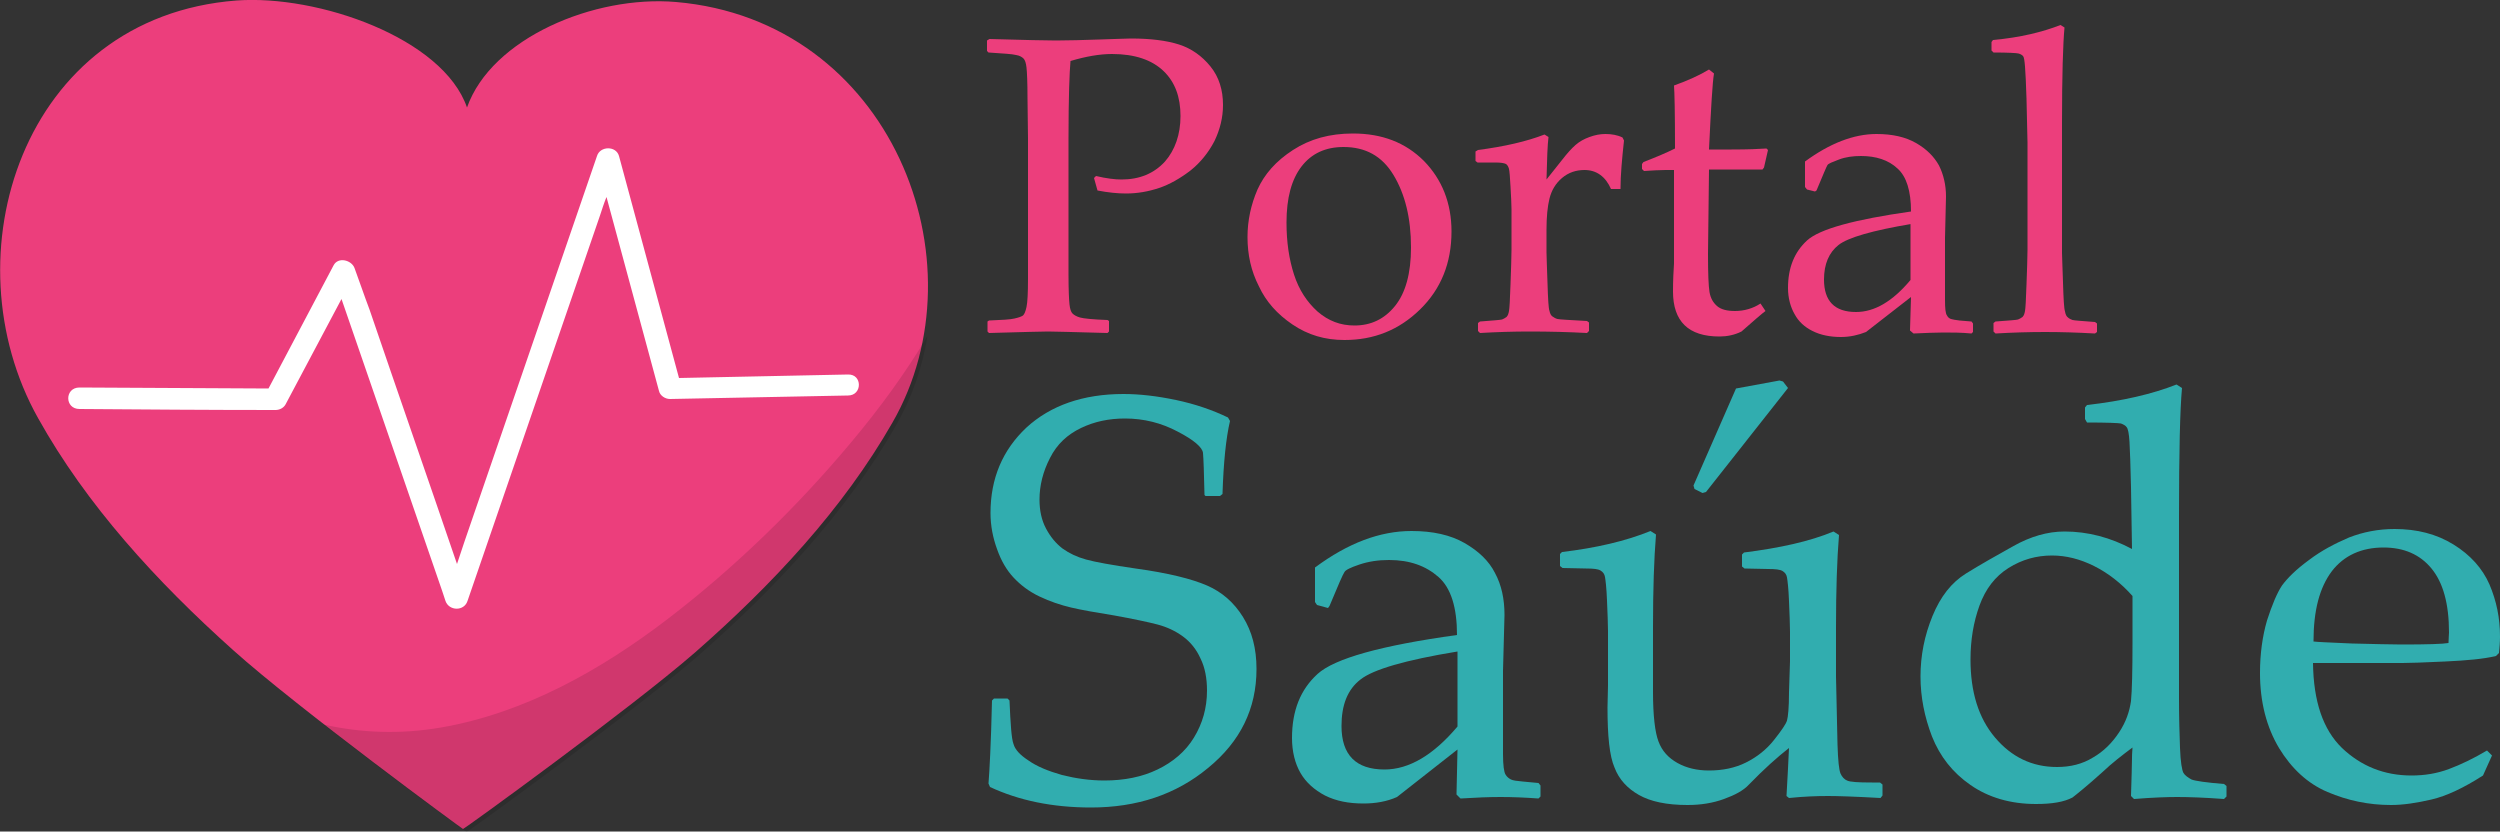 <?xml version="1.0" encoding="utf-8"?>
<!-- Generator: Adobe Illustrator 24.2.1, SVG Export Plug-In . SVG Version: 6.00 Build 0)  -->
<svg version="1.1" id="Layer_1" xmlns="http://www.w3.org/2000/svg" xmlns:xlink="http://www.w3.org/1999/xlink" x="0px" y="0px"
	 viewBox="0 0 50 16.63" style="enable-background:new 0 0 50 16.63;" xml:space="preserve">
<rect x="0" y="0" width="50" height="16.63" fill="#333333" stroke="none"/>
<style type="text/css">
	.st0{fill:#EC3E7C;}
	.st1{opacity:0.12;}
	.st2{fill:#010101;}
	.st3{fill:#FFFFFF;}
	.st4{fill:#31ADAF;}
</style>
<g>
	<g>
		<g>
			<g>
				<path class="st0" d="M13.52,0.04C11.89-0.1,9.83,0.76,9.34,2.15C8.86,0.76,6.36-0.11,4.73,0.01c-4.3,0.33-5.78,5.12-3.97,8.35
					C1.73,10.1,3.13,11.63,4.66,13c1.28,1.15,4.59,3.58,4.6,3.58c0.01,0.01,3.34-2.4,4.64-3.53c1.55-1.36,2.96-2.87,3.95-4.6
					C19.7,5.23,17.82,0.41,13.52,0.04z"/>
			</g>
		</g>
		<g class="st1">
			<g>
				<path class="st2" d="M17.02,8.85c-1.08,1.29-2.32,2.5-3.68,3.54c-1.31,1-2.84,1.87-4.52,2.16c-0.81,0.14-1.6,0.11-2.35-0.06
					c1.37,1.07,2.85,2.15,2.86,2.15c0.01,0.01,3.34-2.4,4.64-3.53c1.55-1.36,2.96-2.87,3.95-4.6c0.32-0.56,0.53-1.17,0.63-1.79
					C18.11,7.46,17.59,8.17,17.02,8.85z"/>
			</g>
		</g>
		<g>
			<g>
				<path class="st3" d="M16.96,7.49c-1.13,0.02-2.25,0.05-3.38,0.07c-0.4-1.48-0.8-2.96-1.2-4.44c-0.06-0.21-0.38-0.2-0.44,0
					c-0.88,2.57-1.77,5.14-2.65,7.71c-0.05,0.15-0.1,0.3-0.15,0.45c-0.58-1.7-1.17-3.39-1.75-5.09C7.28,5.9,7.19,5.63,7.09,5.36
					C7.03,5.2,6.76,5.13,6.67,5.31C6.24,6.13,5.8,6.95,5.37,7.77C4.11,7.76,2.85,7.76,1.59,7.75c-0.3,0-0.3,0.43,0,0.43
					C2.89,8.19,4.2,8.2,5.51,8.2c0.08,0,0.16-0.04,0.2-0.11c0.37-0.7,0.75-1.41,1.12-2.11c0.6,1.74,1.2,3.48,1.8,5.22
					c0.09,0.27,0.19,0.54,0.28,0.82c0.07,0.2,0.37,0.21,0.44,0c0.88-2.57,1.77-5.14,2.65-7.71c0.04-0.12,0.08-0.25,0.13-0.37
					c0.35,1.29,0.7,2.59,1.05,3.88c0.02,0.09,0.12,0.16,0.22,0.16c1.19-0.02,2.37-0.05,3.56-0.07C17.25,7.91,17.25,7.48,16.96,7.49z
					"/>
			</g>
		</g>
	</g>
	<g>
		<g>
			<path class="st0" d="M19.79,0.78c0.7,0.02,1.14,0.03,1.33,0.03c0.26,0,0.55-0.01,0.87-0.02c0.34-0.01,0.55-0.02,0.63-0.02
				c0.39,0,0.71,0.04,0.96,0.12c0.25,0.08,0.46,0.23,0.63,0.44c0.17,0.21,0.25,0.47,0.25,0.77c0,0.25-0.06,0.49-0.17,0.72
				c-0.12,0.23-0.28,0.43-0.48,0.59c-0.21,0.16-0.42,0.28-0.63,0.35c-0.21,0.07-0.43,0.11-0.66,0.11c-0.17,0-0.36-0.02-0.57-0.06
				l-0.07-0.25l0.04-0.04c0.21,0.05,0.38,0.07,0.51,0.07c0.36,0,0.65-0.12,0.87-0.36C23.5,3,23.61,2.69,23.61,2.32
				c0-0.38-0.11-0.68-0.34-0.9c-0.23-0.22-0.57-0.34-1.03-0.34c-0.25,0-0.53,0.05-0.83,0.14c-0.02,0.21-0.04,0.73-0.04,1.54v1.92
				l0,0.81c0,0.31,0.01,0.51,0.02,0.6c0.01,0.09,0.03,0.15,0.06,0.18c0.03,0.03,0.08,0.06,0.15,0.08c0.07,0.02,0.26,0.04,0.55,0.05
				l0.03,0.02v0.21l-0.03,0.03c-0.7-0.02-1.1-0.03-1.19-0.03c-0.09,0-0.49,0.01-1.18,0.03l-0.03-0.03V6.43l0.03-0.02
				c0.26-0.01,0.43-0.02,0.51-0.04c0.09-0.02,0.14-0.04,0.17-0.06c0.03-0.03,0.05-0.08,0.07-0.17c0.02-0.09,0.03-0.28,0.03-0.57
				l0-0.87V2.77l-0.01-0.81c0-0.31-0.01-0.52-0.02-0.61c-0.01-0.09-0.03-0.15-0.06-0.18c-0.03-0.03-0.08-0.06-0.15-0.07
				c-0.07-0.02-0.26-0.03-0.55-0.05l-0.03-0.03V0.81L19.79,0.78z"/>
			<path class="st0" d="M24.95,4.74c0-0.33,0.07-0.65,0.2-0.95c0.14-0.31,0.37-0.57,0.71-0.79c0.34-0.22,0.73-0.33,1.2-0.33
				c0.58,0,1.05,0.18,1.42,0.55c0.36,0.37,0.55,0.84,0.55,1.41c0,0.63-0.21,1.15-0.63,1.56c-0.42,0.41-0.92,0.61-1.51,0.61
				c-0.39,0-0.73-0.1-1.04-0.31s-0.53-0.46-0.67-0.76C25.02,5.42,24.95,5.09,24.95,4.74z M25.73,4.45c0,0.39,0.05,0.73,0.15,1.04
				c0.1,0.31,0.26,0.55,0.47,0.74c0.22,0.19,0.46,0.28,0.74,0.28c0.33,0,0.6-0.13,0.81-0.39c0.21-0.26,0.32-0.65,0.32-1.17
				c0-0.59-0.12-1.07-0.35-1.45c-0.23-0.38-0.56-0.56-1-0.56c-0.36,0-0.64,0.13-0.84,0.39C25.83,3.59,25.73,3.96,25.73,4.45z"/>
			<path class="st0" d="M30.89,2.69l0.08,0.05c-0.02,0.16-0.03,0.44-0.04,0.85l0.31-0.39c0.1-0.13,0.19-0.23,0.27-0.3
				c0.08-0.07,0.17-0.12,0.28-0.16C31.9,2.7,32,2.68,32.11,2.68c0.12,0,0.24,0.02,0.34,0.07l0.03,0.06
				c-0.04,0.37-0.07,0.69-0.07,0.97h-0.19c-0.11-0.25-0.29-0.38-0.53-0.38c-0.17,0-0.32,0.05-0.45,0.16
				c-0.13,0.11-0.21,0.25-0.25,0.41c-0.04,0.16-0.06,0.37-0.06,0.62v0.46c0,0.08,0.01,0.29,0.02,0.61c0.01,0.32,0.02,0.51,0.04,0.56
				c0.01,0.05,0.03,0.09,0.06,0.11c0.03,0.02,0.06,0.04,0.1,0.05c0.04,0.01,0.24,0.02,0.59,0.04l0.04,0.03v0.17l-0.04,0.04
				c-0.37-0.02-0.75-0.03-1.15-0.03c-0.32,0-0.65,0.01-0.99,0.03l-0.04-0.04V6.46l0.04-0.03C29.85,6.41,30,6.4,30.04,6.39
				c0.03-0.01,0.06-0.03,0.09-0.05c0.03-0.03,0.04-0.07,0.05-0.12c0.01-0.05,0.02-0.23,0.03-0.53c0.01-0.3,0.02-0.53,0.02-0.69V4.18
				c0-0.11-0.01-0.26-0.02-0.45c-0.01-0.19-0.02-0.31-0.03-0.35s-0.03-0.08-0.06-0.1c-0.04-0.02-0.11-0.03-0.22-0.03l-0.35,0
				l-0.04-0.03V3.03L29.56,3C30.09,2.93,30.53,2.83,30.89,2.69z"/>
			<path class="st0" d="M32.84,3.38V3.28l0.03-0.04c0.26-0.1,0.47-0.19,0.63-0.27c0-0.72-0.01-1.14-0.02-1.26
				c0.28-0.1,0.52-0.21,0.7-0.32l0.1,0.08c-0.03,0.17-0.06,0.68-0.1,1.52c0.14,0,0.29,0,0.45,0c0.33,0,0.56-0.01,0.7-0.02l0.03,0.03
				l-0.08,0.35l-0.03,0.04c-0.14,0-0.3,0-0.47,0c-0.15,0-0.35,0-0.6,0l-0.02,1.69c0,0.39,0.01,0.64,0.03,0.76
				c0.02,0.12,0.07,0.21,0.15,0.28c0.08,0.07,0.2,0.1,0.36,0.1c0.18,0,0.36-0.05,0.51-0.15l0.1,0.15c-0.07,0.05-0.23,0.19-0.48,0.41
				c-0.14,0.07-0.29,0.1-0.44,0.1c-0.62,0-0.93-0.3-0.93-0.9c0-0.22,0.01-0.41,0.02-0.56c0-0.05,0-0.1,0-0.15V3.4h-0.17
				c-0.12,0-0.27,0.01-0.43,0.02L32.84,3.38z"/>
			<path class="st0" d="M36.3,3.83l-0.16-0.04L36.1,3.74V3.23c0.49-0.36,0.97-0.55,1.43-0.55c0.32,0,0.58,0.06,0.79,0.18
				c0.21,0.12,0.36,0.27,0.46,0.45c0.09,0.18,0.14,0.39,0.14,0.62L38.9,4.76V6c0,0.17,0.01,0.27,0.04,0.31
				c0.02,0.04,0.05,0.06,0.08,0.07c0.03,0.01,0.09,0.02,0.17,0.03l0.24,0.02l0.03,0.04v0.17l-0.03,0.03
				c-0.2-0.02-0.39-0.02-0.56-0.02c-0.17,0-0.36,0.01-0.6,0.02L38.2,6.61l0.02-0.67l-0.9,0.7c-0.15,0.06-0.32,0.1-0.5,0.1
				c-0.22,0-0.41-0.04-0.57-0.12c-0.16-0.08-0.28-0.19-0.36-0.34c-0.08-0.14-0.13-0.32-0.13-0.52c0-0.41,0.13-0.72,0.38-0.95
				c0.25-0.23,0.95-0.42,2.08-0.58c0-0.41-0.09-0.7-0.27-0.86c-0.18-0.17-0.43-0.25-0.73-0.25c-0.16,0-0.31,0.02-0.44,0.07
				c-0.13,0.05-0.21,0.08-0.23,0.11s-0.09,0.2-0.22,0.51L36.3,3.83z M38.22,4.48c-0.77,0.13-1.26,0.27-1.45,0.42
				c-0.19,0.15-0.29,0.38-0.29,0.69c0,0.43,0.21,0.65,0.64,0.65c0.37,0,0.73-0.21,1.09-0.64V4.48z"/>
			<path class="st0" d="M41.21,0.5l0.08,0.05c-0.03,0.32-0.05,0.95-0.05,1.91v2.6c0,0.06,0.01,0.26,0.02,0.59
				c0.01,0.33,0.02,0.52,0.04,0.58c0.01,0.06,0.03,0.1,0.06,0.12c0.02,0.02,0.06,0.04,0.09,0.05c0.04,0.01,0.19,0.02,0.45,0.04
				l0.04,0.03v0.17L41.9,6.67c-0.35-0.02-0.68-0.03-1-0.03c-0.32,0-0.65,0.01-0.99,0.03l-0.04-0.04V6.46l0.04-0.03
				c0.27-0.02,0.42-0.03,0.45-0.04c0.03-0.01,0.06-0.03,0.09-0.05c0.03-0.03,0.04-0.07,0.05-0.12c0.01-0.05,0.02-0.23,0.03-0.53
				c0.01-0.3,0.02-0.53,0.02-0.69V2.85l-0.02-0.88c-0.01-0.31-0.02-0.52-0.03-0.64c-0.01-0.12-0.02-0.19-0.04-0.21
				c-0.02-0.02-0.05-0.04-0.09-0.05c-0.04-0.01-0.21-0.02-0.5-0.02l-0.04-0.04V0.84l0.03-0.04C40.41,0.75,40.85,0.64,41.21,0.5z"/>
		</g>
	</g>
	<g>
		<g>
			<path class="st4" d="M19.84,14.01l0.04-0.04h0.27l0.04,0.04c0.02,0.47,0.04,0.77,0.08,0.87c0.03,0.11,0.13,0.22,0.3,0.33
				c0.17,0.12,0.39,0.21,0.67,0.29c0.28,0.07,0.56,0.11,0.85,0.11c0.39,0,0.75-0.07,1.06-0.22s0.56-0.36,0.73-0.64
				c0.17-0.28,0.26-0.59,0.26-0.94c0-0.24-0.04-0.46-0.13-0.64c-0.08-0.18-0.2-0.33-0.35-0.44c-0.15-0.11-0.32-0.19-0.51-0.24
				s-0.48-0.11-0.86-0.18c-0.37-0.06-0.66-0.11-0.87-0.16c-0.21-0.05-0.42-0.12-0.63-0.22c-0.21-0.1-0.38-0.23-0.52-0.38
				c-0.14-0.15-0.25-0.34-0.33-0.57c-0.08-0.22-0.13-0.46-0.13-0.72c0-0.69,0.24-1.26,0.72-1.71c0.48-0.44,1.13-0.67,1.94-0.67
				c0.32,0,0.67,0.04,1.05,0.12c0.38,0.08,0.73,0.2,1.04,0.35l0.04,0.07c-0.08,0.34-0.13,0.83-0.15,1.46l-0.05,0.04h-0.29L24.09,9.9
				c-0.01-0.45-0.02-0.73-0.03-0.84c-0.01-0.11-0.18-0.26-0.51-0.43c-0.32-0.17-0.67-0.26-1.05-0.26c-0.32,0-0.61,0.06-0.88,0.19
				c-0.27,0.13-0.48,0.32-0.62,0.6c-0.14,0.27-0.21,0.55-0.21,0.83c0,0.22,0.04,0.41,0.13,0.58c0.09,0.17,0.2,0.3,0.33,0.4
				c0.14,0.1,0.29,0.17,0.47,0.22c0.18,0.05,0.51,0.11,0.99,0.18c0.66,0.09,1.13,0.21,1.43,0.34s0.54,0.34,0.72,0.63
				c0.18,0.29,0.27,0.63,0.27,1.04c0,0.79-0.32,1.45-0.97,1.98c-0.64,0.53-1.42,0.79-2.34,0.79c-0.77,0-1.44-0.14-2.02-0.41
				l-0.03-0.07C19.79,15.42,19.82,14.87,19.84,14.01z"/>
			<path class="st4" d="M26.56,12.16l-0.22-0.06l-0.04-0.06v-0.69c0.66-0.49,1.3-0.73,1.93-0.73c0.43,0,0.78,0.08,1.06,0.24
				c0.28,0.16,0.49,0.36,0.61,0.6c0.13,0.24,0.19,0.52,0.19,0.84l-0.03,1.12v1.66c0,0.23,0.02,0.36,0.05,0.41
				c0.03,0.05,0.07,0.08,0.11,0.1c0.04,0.02,0.12,0.03,0.23,0.04l0.32,0.03l0.04,0.05v0.22l-0.04,0.04
				c-0.27-0.02-0.52-0.03-0.76-0.03c-0.22,0-0.49,0.01-0.8,0.03l-0.08-0.08l0.02-0.9l-1.21,0.95c-0.2,0.09-0.43,0.13-0.67,0.13
				c-0.3,0-0.55-0.05-0.77-0.16c-0.21-0.11-0.38-0.26-0.49-0.45c-0.11-0.19-0.17-0.43-0.17-0.7c0-0.55,0.17-0.97,0.51-1.28
				c0.34-0.31,1.27-0.57,2.79-0.78c0-0.55-0.12-0.94-0.37-1.16s-0.57-0.34-0.99-0.34c-0.22,0-0.41,0.03-0.59,0.09
				c-0.18,0.06-0.28,0.11-0.3,0.15c-0.03,0.04-0.13,0.27-0.3,0.68L26.56,12.16z M29.15,13.03c-1.04,0.17-1.69,0.36-1.94,0.56
				c-0.26,0.2-0.38,0.51-0.38,0.93c0,0.58,0.29,0.87,0.86,0.87c0.49,0,0.98-0.29,1.46-0.86V13.03z"/>
			<path class="st4" d="M33.01,10.62l0.11,0.07c-0.04,0.49-0.06,1.1-0.06,1.85v1.3c0,0.47,0.04,0.81,0.11,0.99
				c0.07,0.19,0.2,0.33,0.38,0.43c0.18,0.1,0.39,0.15,0.63,0.15c0.27,0,0.52-0.05,0.74-0.16c0.22-0.11,0.41-0.26,0.56-0.45
				c0.15-0.19,0.24-0.32,0.26-0.39c0.02-0.07,0.04-0.25,0.04-0.56l0.02-0.62v-0.6c0-0.15-0.01-0.35-0.02-0.61s-0.03-0.41-0.04-0.47
				c-0.01-0.06-0.04-0.1-0.09-0.13c-0.05-0.03-0.14-0.04-0.29-0.04l-0.47-0.01l-0.05-0.04v-0.24l0.04-0.04
				c0.71-0.09,1.31-0.22,1.79-0.42l0.11,0.07c-0.04,0.49-0.06,1.1-0.06,1.85v0.98c0,0.06,0.01,0.51,0.03,1.36
				c0.01,0.32,0.03,0.51,0.06,0.58c0.03,0.07,0.08,0.12,0.13,0.14c0.06,0.03,0.22,0.04,0.5,0.04h0.16l0.05,0.04v0.22l-0.04,0.05
				c-0.52-0.03-0.87-0.04-1.05-0.04c-0.23,0-0.49,0.01-0.78,0.04l-0.05-0.04c0.02-0.38,0.04-0.7,0.05-0.96
				c-0.23,0.18-0.5,0.42-0.8,0.73c-0.11,0.12-0.28,0.21-0.5,0.29c-0.22,0.08-0.46,0.12-0.73,0.12c-0.42,0-0.74-0.07-0.97-0.2
				c-0.23-0.13-0.4-0.31-0.49-0.55c-0.1-0.23-0.14-0.63-0.14-1.2l0.01-0.44v-1.09c0-0.15-0.01-0.35-0.02-0.61
				c-0.01-0.26-0.03-0.41-0.04-0.47c-0.01-0.06-0.04-0.1-0.09-0.13c-0.05-0.03-0.14-0.04-0.29-0.04l-0.47-0.01l-0.05-0.04v-0.24
				l0.04-0.04C31.92,10.96,32.52,10.82,33.01,10.62z M35.76,7.76l-1.64,2.08l-0.07,0.02l-0.16-0.08l-0.02-0.07l0.85-1.94l0.87-0.16
				l0.07,0.02L35.76,7.76z"/>
			<path class="st4" d="M41.7,8.38V8.15l0.04-0.05c0.71-0.08,1.31-0.22,1.79-0.41l0.11,0.07c-0.04,0.43-0.06,1.28-0.06,2.57v3.65
				c0,0.37,0.01,0.7,0.02,0.98c0.01,0.28,0.04,0.45,0.07,0.5c0.03,0.05,0.09,0.09,0.16,0.13c0.08,0.03,0.29,0.06,0.65,0.09
				l0.05,0.04v0.21l-0.05,0.05c-0.4-0.03-0.71-0.04-0.94-0.04c-0.2,0-0.49,0.01-0.86,0.04l-0.06-0.06c0.01-0.36,0.02-0.62,0.02-0.76
				c0-0.02,0-0.09,0.01-0.21c-0.2,0.15-0.41,0.31-0.61,0.5c-0.3,0.27-0.5,0.43-0.59,0.5c-0.17,0.09-0.41,0.13-0.73,0.13
				c-0.51,0-0.95-0.13-1.31-0.38c-0.36-0.25-0.61-0.57-0.77-0.97c-0.15-0.39-0.23-0.79-0.23-1.2c0-0.42,0.08-0.82,0.24-1.21
				c0.16-0.39,0.38-0.67,0.67-0.85c0.29-0.18,0.61-0.36,0.95-0.55c0.34-0.19,0.68-0.29,1.02-0.29c0.47,0,0.92,0.12,1.35,0.35
				l-0.02-1.24c-0.01-0.43-0.02-0.73-0.03-0.9c-0.01-0.17-0.03-0.27-0.06-0.3c-0.02-0.03-0.06-0.05-0.11-0.07
				c-0.05-0.01-0.28-0.02-0.68-0.02L41.7,8.38z M42.65,11.92c-0.23-0.26-0.49-0.46-0.77-0.6c-0.28-0.14-0.56-0.21-0.84-0.21
				c-0.31,0-0.6,0.08-0.87,0.25c-0.27,0.17-0.46,0.42-0.58,0.75c-0.12,0.33-0.18,0.69-0.18,1.08c0,0.65,0.16,1.17,0.49,1.56
				c0.33,0.39,0.74,0.59,1.24,0.59c0.27,0,0.51-0.06,0.72-0.19c0.21-0.12,0.38-0.29,0.52-0.5c0.14-0.21,0.21-0.42,0.24-0.63
				c0.02-0.21,0.03-0.6,0.03-1.16V11.92z"/>
			<path class="st4" d="M49.84,15.11l-0.18,0.4c-0.39,0.25-0.73,0.41-1.03,0.48c-0.3,0.07-0.57,0.11-0.81,0.11
				c-0.45,0-0.87-0.09-1.27-0.26c-0.4-0.17-0.72-0.47-0.97-0.88c-0.25-0.42-0.38-0.92-0.38-1.5c0-0.39,0.05-0.74,0.14-1.05
				c0.1-0.31,0.2-0.55,0.3-0.7c0.11-0.15,0.28-0.32,0.54-0.51c0.25-0.19,0.52-0.33,0.8-0.45c0.28-0.11,0.59-0.17,0.91-0.17
				c0.45,0,0.84,0.1,1.18,0.31c0.34,0.21,0.58,0.48,0.72,0.8c0.14,0.33,0.21,0.67,0.21,1.04c0,0.11-0.01,0.23-0.02,0.33l-0.06,0.06
				c-0.25,0.06-0.59,0.09-1.02,0.11c-0.43,0.02-0.71,0.03-0.85,0.03h-1.79c0.01,0.77,0.2,1.33,0.58,1.7
				c0.38,0.36,0.84,0.55,1.39,0.55c0.26,0,0.51-0.04,0.75-0.13c0.24-0.09,0.49-0.21,0.76-0.37L49.84,15.11z M46.27,12.83
				c0.07,0.01,0.32,0.02,0.77,0.04c0.45,0.01,0.78,0.02,0.99,0.02c0.52,0,0.83-0.01,0.94-0.03c0-0.09,0.01-0.16,0.01-0.21
				c0-0.58-0.12-1-0.35-1.28s-0.55-0.42-0.96-0.42c-0.44,0-0.79,0.16-1.03,0.47C46.39,11.75,46.27,12.21,46.27,12.83z"/>
		</g>
	</g>
</g>
</svg>
